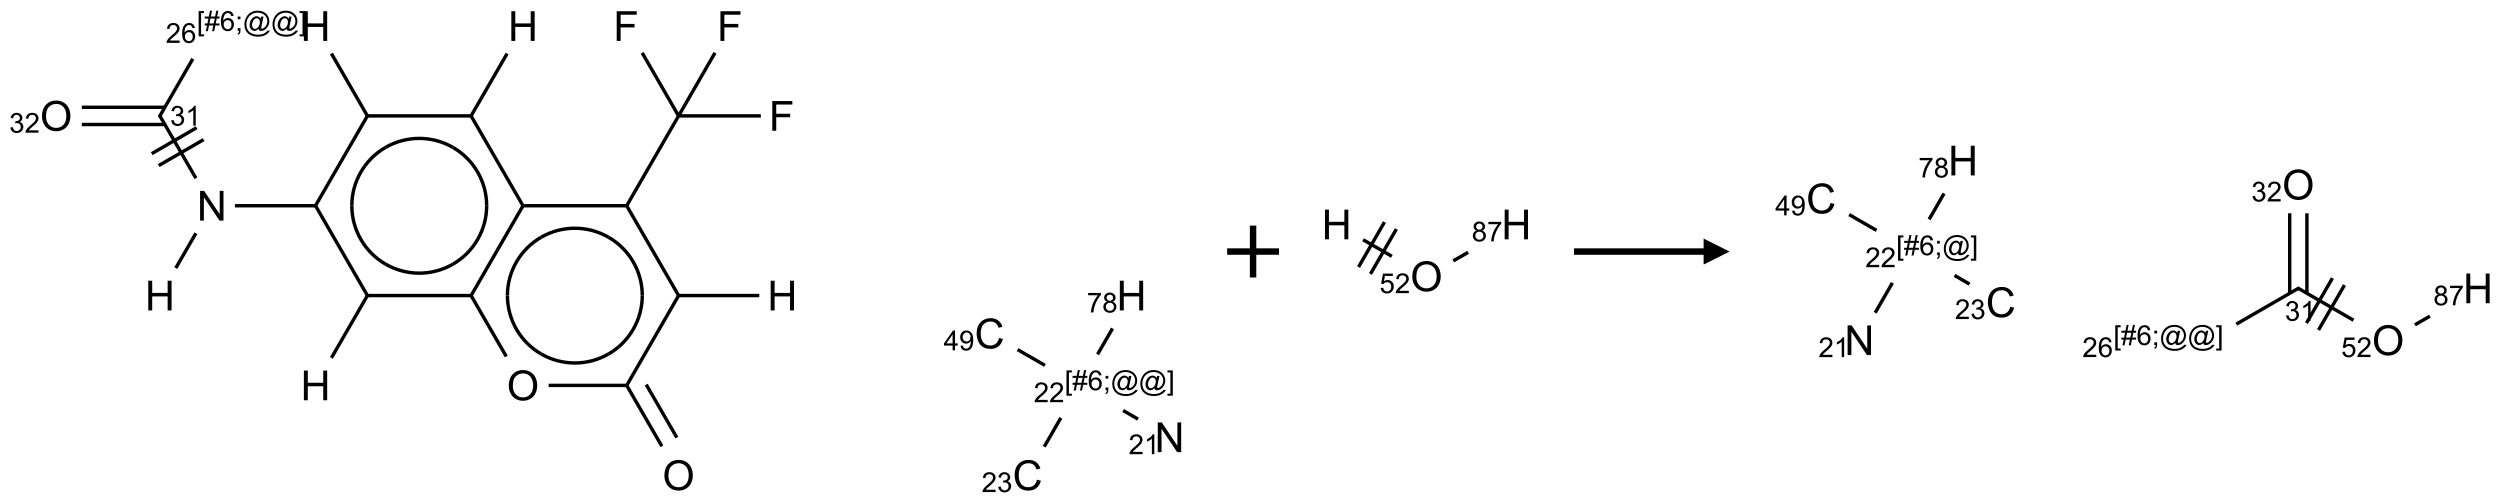 <?xml version="1.0" encoding="UTF-8"?>
<svg xmlns="http://www.w3.org/2000/svg" xmlns:xlink="http://www.w3.org/1999/xlink" width="964" height="194" viewBox="0 0 964 194">
<defs>
<g>
<g id="glyph-0-0">
<path d="M 2 0 L 2 -10 L 10 -10 L 10 0 Z M 2.25 -0.25 L 9.75 -0.25 L 9.75 -9.75 L 2.25 -9.75 Z M 2.25 -0.25 "/>
</g>
<g id="glyph-0-1">
<path d="M 1.281 0 L 1.281 -11.453 L 2.797 -11.453 L 2.797 -6.75 L 8.75 -6.75 L 8.75 -11.453 L 10.266 -11.453 L 10.266 0 L 8.75 0 L 8.75 -5.398 L 2.797 -5.398 L 2.797 0 Z M 1.281 0 "/>
</g>
<g id="glyph-0-2">
<path d="M 1.219 0 L 1.219 -11.453 L 2.773 -11.453 L 8.789 -2.461 L 8.789 -11.453 L 10.242 -11.453 L 10.242 0 L 8.688 0 L 2.672 -9 L 2.672 0 Z M 1.219 0 "/>
</g>
<g id="glyph-0-3">
<path d="M 0.773 -5.578 C 0.773 -7.48 1.285 -8.969 2.305 -10.043 C 3.324 -11.117 4.645 -11.656 6.258 -11.656 C 7.316 -11.656 8.27 -11.402 9.117 -10.898 C 9.965 -10.395 10.613 -9.688 11.059 -8.785 C 11.504 -7.883 11.727 -6.855 11.727 -5.711 C 11.727 -4.551 11.492 -3.512 11.023 -2.594 C 10.555 -1.676 9.891 -0.984 9.031 -0.512 C 8.172 -0.039 7.246 0.195 6.25 0.195 C 5.172 0.195 4.207 -0.066 3.359 -0.586 C 2.512 -1.105 1.867 -1.816 1.43 -2.719 C 0.992 -3.621 0.773 -4.574 0.773 -5.578 Z M 2.336 -5.555 C 2.336 -4.176 2.707 -3.086 3.449 -2.293 C 4.191 -1.5 5.121 -1.102 6.242 -1.102 C 7.383 -1.102 8.32 -1.504 9.059 -2.305 C 9.797 -3.105 10.164 -4.246 10.164 -5.719 C 10.164 -6.652 10.008 -7.465 9.691 -8.16 C 9.375 -8.855 8.914 -9.395 8.309 -9.777 C 7.703 -10.16 7.02 -10.352 6.266 -10.352 C 5.191 -10.352 4.27 -9.984 3.496 -9.246 C 2.723 -8.508 2.336 -7.277 2.336 -5.555 Z M 2.336 -5.555 "/>
</g>
<g id="glyph-0-4">
<path d="M 1.312 0 L 1.312 -11.453 L 9.039 -11.453 L 9.039 -10.102 L 2.828 -10.102 L 2.828 -6.555 L 8.203 -6.555 L 8.203 -5.203 L 2.828 -5.203 L 2.828 0 Z M 1.312 0 "/>
</g>
<g id="glyph-0-5">
<path d="M 9.406 -4.016 L 10.922 -3.633 C 10.605 -2.387 10.031 -1.438 9.207 -0.785 C 8.383 -0.133 7.371 0.195 6.18 0.195 C 4.945 0.195 3.941 -0.055 3.168 -0.559 C 2.395 -1.062 1.805 -1.789 1.402 -2.742 C 1 -3.695 0.797 -4.719 0.797 -5.812 C 0.797 -7.004 1.023 -8.047 1.48 -8.934 C 1.938 -9.82 2.586 -10.496 3.426 -10.957 C 4.266 -11.418 5.191 -11.648 6.203 -11.648 C 7.348 -11.648 8.312 -11.355 9.094 -10.773 C 9.875 -10.191 10.418 -9.371 10.727 -8.312 L 9.234 -7.961 C 8.969 -8.793 8.582 -9.402 8.078 -9.781 C 7.574 -10.16 6.938 -10.352 6.172 -10.352 C 5.293 -10.352 4.555 -10.141 3.965 -9.719 C 3.375 -9.297 2.957 -8.73 2.719 -8.02 C 2.48 -7.309 2.359 -6.574 2.359 -5.82 C 2.359 -4.848 2.5 -3.996 2.785 -3.27 C 3.07 -2.543 3.512 -2 4.109 -1.641 C 4.707 -1.281 5.355 -1.102 6.055 -1.102 C 6.902 -1.102 7.621 -1.348 8.211 -1.836 C 8.801 -2.324 9.199 -3.051 9.406 -4.016 Z M 9.406 -4.016 "/>
</g>
<g id="glyph-1-0">
<path d="M 1.332 0 L 1.332 -6.668 L 6.668 -6.668 L 6.668 0 Z M 1.5 -0.168 L 6.5 -0.168 L 6.5 -6.5 L 1.5 -6.5 Z M 1.5 -0.168 "/>
</g>
<g id="glyph-1-1">
<path d="M 0.449 -2.016 L 1.387 -2.141 C 1.492 -1.609 1.676 -1.227 1.934 -0.992 C 2.191 -0.758 2.508 -0.641 2.879 -0.641 C 3.32 -0.641 3.695 -0.793 3.996 -1.098 C 4.301 -1.402 4.453 -1.781 4.453 -2.234 C 4.453 -2.664 4.312 -3.02 4.031 -3.301 C 3.75 -3.578 3.391 -3.719 2.957 -3.719 C 2.781 -3.719 2.562 -3.684 2.297 -3.613 L 2.402 -4.438 C 2.465 -4.43 2.516 -4.426 2.551 -4.426 C 2.949 -4.426 3.312 -4.531 3.629 -4.738 C 3.949 -4.949 4.109 -5.27 4.109 -5.703 C 4.109 -6.047 3.992 -6.332 3.762 -6.559 C 3.527 -6.785 3.227 -6.895 2.859 -6.895 C 2.496 -6.895 2.191 -6.781 1.949 -6.551 C 1.707 -6.324 1.547 -5.98 1.48 -5.52 L 0.543 -5.688 C 0.656 -6.316 0.918 -6.805 1.324 -7.148 C 1.73 -7.492 2.234 -7.668 2.84 -7.668 C 3.254 -7.668 3.641 -7.578 3.988 -7.398 C 4.34 -7.219 4.609 -6.977 4.793 -6.668 C 4.98 -6.359 5.074 -6.031 5.074 -5.684 C 5.074 -5.352 4.984 -5.051 4.809 -4.781 C 4.629 -4.512 4.367 -4.297 4.02 -4.137 C 4.473 -4.031 4.824 -3.816 5.074 -3.488 C 5.324 -3.16 5.449 -2.75 5.449 -2.254 C 5.449 -1.59 5.203 -1.023 4.719 -0.559 C 4.234 -0.098 3.617 0.137 2.875 0.137 C 2.203 0.137 1.648 -0.062 1.207 -0.465 C 0.762 -0.863 0.512 -1.379 0.449 -2.016 Z M 0.449 -2.016 "/>
</g>
<g id="glyph-1-2">
<path d="M 3.973 0 L 3.035 0 L 3.035 -5.973 C 2.809 -5.758 2.516 -5.543 2.148 -5.328 C 1.781 -5.113 1.453 -4.953 1.16 -4.844 L 1.16 -5.75 C 1.684 -5.996 2.145 -6.297 2.535 -6.645 C 2.93 -6.996 3.207 -7.336 3.371 -7.668 L 3.973 -7.668 Z M 3.973 0 "/>
</g>
<g id="glyph-1-3">
<path d="M 0.723 2.121 L 0.723 -7.637 L 2.793 -7.637 L 2.793 -6.859 L 1.66 -6.859 L 1.66 1.344 L 2.793 1.344 L 2.793 2.121 Z M 0.723 2.121 "/>
</g>
<g id="glyph-1-4">
<path d="M 0.535 0.129 L 0.988 -2.09 L 0.109 -2.09 L 0.109 -2.863 L 1.145 -2.863 L 1.531 -4.754 L 0.109 -4.754 L 0.109 -5.531 L 1.688 -5.531 L 2.141 -7.766 L 2.922 -7.766 L 2.469 -5.531 L 4.109 -5.531 L 4.562 -7.766 L 5.348 -7.766 L 4.895 -5.531 L 5.797 -5.531 L 5.797 -4.754 L 4.738 -4.754 L 4.348 -2.863 L 5.797 -2.863 L 5.797 -2.09 L 4.191 -2.09 L 3.738 0.129 L 2.957 0.129 L 3.406 -2.09 L 1.77 -2.09 L 1.316 0.129 Z M 1.926 -2.863 L 3.562 -2.863 L 3.953 -4.754 L 2.312 -4.754 Z M 1.926 -2.863 "/>
</g>
<g id="glyph-1-5">
<path d="M 5.309 -5.766 L 4.375 -5.691 C 4.293 -6.059 4.172 -6.328 4.02 -6.496 C 3.766 -6.762 3.453 -6.895 3.082 -6.895 C 2.785 -6.895 2.523 -6.812 2.297 -6.645 C 2 -6.43 1.77 -6.117 1.598 -5.703 C 1.43 -5.289 1.34 -4.703 1.332 -3.938 C 1.559 -4.281 1.836 -4.535 2.16 -4.703 C 2.488 -4.871 2.828 -4.953 3.188 -4.953 C 3.812 -4.953 4.344 -4.723 4.785 -4.262 C 5.223 -3.801 5.441 -3.207 5.441 -2.48 C 5.441 -2 5.34 -1.555 5.133 -1.145 C 4.926 -0.73 4.641 -0.418 4.281 -0.199 C 3.922 0.02 3.512 0.129 3.051 0.129 C 2.27 0.129 1.633 -0.156 1.141 -0.73 C 0.648 -1.305 0.402 -2.254 0.402 -3.574 C 0.402 -5.051 0.672 -6.121 1.219 -6.793 C 1.695 -7.375 2.336 -7.668 3.141 -7.668 C 3.742 -7.668 4.234 -7.5 4.617 -7.16 C 5 -6.824 5.23 -6.359 5.309 -5.766 Z M 1.48 -2.473 C 1.48 -2.152 1.547 -1.844 1.684 -1.547 C 1.82 -1.25 2.016 -1.027 2.262 -0.871 C 2.508 -0.719 2.766 -0.641 3.035 -0.641 C 3.434 -0.641 3.773 -0.801 4.059 -1.121 C 4.344 -1.441 4.484 -1.875 4.484 -2.422 C 4.484 -2.949 4.344 -3.367 4.062 -3.668 C 3.781 -3.973 3.426 -4.125 3 -4.125 C 2.578 -4.125 2.219 -3.973 1.922 -3.668 C 1.625 -3.363 1.48 -2.969 1.48 -2.473 Z M 1.48 -2.473 "/>
</g>
<g id="glyph-1-6">
<path d="M 0.949 -4.465 L 0.949 -5.531 L 2.016 -5.531 L 2.016 -4.465 Z M 0.949 0 L 0.949 -1.066 L 2.016 -1.066 L 2.016 0 C 2.016 0.391 1.945 0.711 1.809 0.949 C 1.668 1.191 1.449 1.379 1.145 1.512 L 0.887 1.109 C 1.082 1.023 1.23 0.895 1.324 0.727 C 1.418 0.559 1.469 0.316 1.48 0 Z M 0.949 0 "/>
</g>
<g id="glyph-1-7">
<path d="M 6.047 -0.848 C 5.82 -0.59 5.57 -0.379 5.289 -0.223 C 5.008 -0.062 4.73 0.016 4.449 0.016 C 4.141 0.016 3.84 -0.074 3.547 -0.254 C 3.254 -0.434 3.02 -0.715 2.836 -1.09 C 2.652 -1.465 2.562 -1.875 2.562 -2.324 C 2.562 -2.875 2.703 -3.43 2.988 -3.98 C 3.27 -4.535 3.621 -4.953 4.043 -5.23 C 4.461 -5.508 4.871 -5.645 5.266 -5.645 C 5.566 -5.645 5.855 -5.566 6.129 -5.41 C 6.402 -5.25 6.641 -5.012 6.84 -4.688 L 7.016 -5.496 L 7.949 -5.496 L 7.199 -2 C 7.094 -1.516 7.043 -1.246 7.043 -1.191 C 7.043 -1.098 7.078 -1.02 7.148 -0.949 C 7.219 -0.883 7.305 -0.848 7.406 -0.848 C 7.59 -0.848 7.832 -0.953 8.129 -1.168 C 8.527 -1.445 8.84 -1.816 9.07 -2.285 C 9.301 -2.75 9.418 -3.234 9.418 -3.73 C 9.418 -4.309 9.27 -4.852 8.973 -5.355 C 8.676 -5.859 8.23 -6.262 7.645 -6.562 C 7.055 -6.863 6.406 -7.016 5.691 -7.016 C 4.879 -7.016 4.137 -6.824 3.465 -6.445 C 2.793 -6.066 2.273 -5.52 1.902 -4.809 C 1.535 -4.098 1.348 -3.34 1.348 -2.527 C 1.348 -1.676 1.535 -0.941 1.902 -0.328 C 2.273 0.285 2.809 0.742 3.508 1.035 C 4.207 1.328 4.984 1.473 5.832 1.473 C 6.742 1.473 7.504 1.32 8.121 1.016 C 8.734 0.711 9.195 0.34 9.5 -0.098 L 10.441 -0.098 C 10.266 0.266 9.961 0.637 9.531 1.016 C 9.102 1.395 8.59 1.695 7.996 1.914 C 7.402 2.133 6.688 2.246 5.848 2.246 C 5.078 2.246 4.367 2.145 3.715 1.949 C 3.066 1.75 2.512 1.453 2.051 1.055 C 1.594 0.656 1.25 0.199 1.016 -0.316 C 0.723 -0.973 0.578 -1.684 0.578 -2.441 C 0.578 -3.289 0.75 -4.098 1.098 -4.863 C 1.523 -5.805 2.125 -6.527 2.902 -7.027 C 3.684 -7.527 4.629 -7.777 5.738 -7.777 C 6.602 -7.777 7.375 -7.602 8.059 -7.246 C 8.746 -6.895 9.285 -6.371 9.684 -5.672 C 10.02 -5.07 10.188 -4.418 10.188 -3.715 C 10.188 -2.707 9.832 -1.812 9.125 -1.031 C 8.492 -0.328 7.801 0.02 7.051 0.02 C 6.812 0.02 6.617 -0.016 6.473 -0.09 C 6.324 -0.16 6.215 -0.266 6.145 -0.402 C 6.102 -0.488 6.066 -0.637 6.047 -0.848 Z M 3.527 -2.262 C 3.527 -1.785 3.641 -1.414 3.863 -1.152 C 4.09 -0.887 4.348 -0.754 4.641 -0.754 C 4.836 -0.754 5.039 -0.812 5.254 -0.93 C 5.469 -1.047 5.676 -1.219 5.871 -1.449 C 6.066 -1.676 6.23 -1.969 6.355 -2.32 C 6.48 -2.672 6.543 -3.027 6.543 -3.379 C 6.543 -3.852 6.426 -4.219 6.191 -4.48 C 5.957 -4.738 5.672 -4.871 5.332 -4.871 C 5.109 -4.871 4.902 -4.812 4.707 -4.699 C 4.512 -4.586 4.32 -4.406 4.137 -4.156 C 3.953 -3.906 3.805 -3.602 3.691 -3.246 C 3.582 -2.887 3.527 -2.559 3.527 -2.262 Z M 3.527 -2.262 "/>
</g>
<g id="glyph-1-8">
<path d="M 2.27 2.121 L 0.203 2.121 L 0.203 1.344 L 1.332 1.344 L 1.332 -6.859 L 0.203 -6.859 L 0.203 -7.637 L 2.27 -7.637 Z M 2.27 2.121 "/>
</g>
<g id="glyph-1-9">
<path d="M 5.371 -0.902 L 5.371 0 L 0.324 0 C 0.316 -0.227 0.352 -0.441 0.434 -0.652 C 0.562 -0.996 0.766 -1.332 1.051 -1.668 C 1.332 -2 1.742 -2.387 2.277 -2.824 C 3.105 -3.504 3.668 -4.043 3.957 -4.441 C 4.25 -4.84 4.395 -5.215 4.395 -5.566 C 4.395 -5.938 4.262 -6.254 3.996 -6.508 C 3.73 -6.762 3.387 -6.891 2.957 -6.891 C 2.508 -6.891 2.145 -6.754 1.875 -6.484 C 1.605 -6.215 1.469 -5.84 1.465 -5.359 L 0.5 -5.457 C 0.566 -6.176 0.812 -6.727 1.246 -7.102 C 1.676 -7.477 2.254 -7.668 2.98 -7.668 C 3.711 -7.668 4.293 -7.465 4.719 -7.059 C 5.145 -6.652 5.359 -6.148 5.359 -5.547 C 5.359 -5.242 5.297 -4.941 5.172 -4.645 C 5.047 -4.352 4.84 -4.039 4.551 -3.715 C 4.262 -3.387 3.777 -2.938 3.105 -2.371 C 2.543 -1.898 2.18 -1.578 2.02 -1.41 C 1.859 -1.242 1.73 -1.07 1.625 -0.902 Z M 5.371 -0.902 "/>
</g>
<g id="glyph-1-10">
<path d="M 3.449 0 L 3.449 -1.828 L 0.137 -1.828 L 0.137 -2.688 L 3.621 -7.637 L 4.387 -7.637 L 4.387 -2.688 L 5.418 -2.688 L 5.418 -1.828 L 4.387 -1.828 L 4.387 0 Z M 3.449 -2.688 L 3.449 -6.129 L 1.059 -2.688 Z M 3.449 -2.688 "/>
</g>
<g id="glyph-1-11">
<path d="M 0.582 -1.766 L 1.484 -1.848 C 1.562 -1.426 1.707 -1.117 1.922 -0.926 C 2.137 -0.734 2.414 -0.641 2.75 -0.641 C 3.039 -0.641 3.289 -0.707 3.508 -0.84 C 3.727 -0.973 3.902 -1.148 4.043 -1.367 C 4.18 -1.586 4.297 -1.887 4.391 -2.262 C 4.484 -2.637 4.531 -3.016 4.531 -3.406 C 4.531 -3.449 4.531 -3.512 4.527 -3.594 C 4.34 -3.297 4.082 -3.055 3.758 -2.867 C 3.434 -2.68 3.082 -2.59 2.703 -2.59 C 2.07 -2.59 1.535 -2.816 1.098 -3.277 C 0.66 -3.734 0.441 -4.34 0.441 -5.09 C 0.441 -5.863 0.672 -6.484 1.129 -6.957 C 1.586 -7.43 2.156 -7.668 2.844 -7.668 C 3.34 -7.668 3.793 -7.531 4.207 -7.266 C 4.617 -7 4.93 -6.617 5.145 -6.121 C 5.355 -5.629 5.465 -4.91 5.465 -3.973 C 5.465 -2.996 5.359 -2.223 5.145 -1.645 C 4.934 -1.066 4.617 -0.625 4.199 -0.324 C 3.781 -0.02 3.293 0.129 2.73 0.129 C 2.133 0.129 1.645 -0.035 1.266 -0.367 C 0.887 -0.699 0.66 -1.164 0.582 -1.766 Z M 4.422 -5.137 C 4.422 -5.676 4.277 -6.102 3.992 -6.418 C 3.707 -6.734 3.359 -6.891 2.957 -6.891 C 2.543 -6.891 2.18 -6.719 1.871 -6.379 C 1.562 -6.039 1.406 -5.598 1.406 -5.059 C 1.406 -4.57 1.555 -4.176 1.848 -3.871 C 2.141 -3.566 2.5 -3.418 2.934 -3.418 C 3.367 -3.418 3.723 -3.57 4.004 -3.871 C 4.281 -4.176 4.422 -4.598 4.422 -5.137 Z M 4.422 -5.137 "/>
</g>
<g id="glyph-1-12">
<path d="M 0.504 -6.637 L 0.504 -7.535 L 5.449 -7.535 L 5.449 -6.809 C 4.961 -6.289 4.48 -5.602 4.004 -4.746 C 3.527 -3.887 3.156 -3.004 2.895 -2.098 C 2.707 -1.461 2.59 -0.762 2.535 0 L 1.574 0 C 1.582 -0.602 1.703 -1.328 1.926 -2.176 C 2.152 -3.027 2.477 -3.848 2.898 -4.637 C 3.32 -5.426 3.77 -6.094 4.246 -6.637 Z M 0.504 -6.637 "/>
</g>
<g id="glyph-1-13">
<path d="M 1.887 -4.141 C 1.496 -4.281 1.207 -4.484 1.02 -4.75 C 0.832 -5.016 0.738 -5.328 0.738 -5.699 C 0.738 -6.254 0.938 -6.719 1.34 -7.098 C 1.738 -7.477 2.27 -7.668 2.934 -7.668 C 3.598 -7.668 4.137 -7.473 4.543 -7.086 C 4.949 -6.699 5.152 -6.227 5.152 -5.672 C 5.152 -5.316 5.059 -5.008 4.871 -4.746 C 4.688 -4.484 4.406 -4.281 4.027 -4.141 C 4.496 -3.988 4.852 -3.742 5.098 -3.402 C 5.34 -3.062 5.465 -2.656 5.465 -2.184 C 5.465 -1.531 5.234 -0.98 4.77 -0.535 C 4.309 -0.09 3.703 0.129 2.949 0.129 C 2.195 0.129 1.586 -0.094 1.125 -0.539 C 0.664 -0.984 0.434 -1.543 0.434 -2.207 C 0.434 -2.703 0.559 -3.121 0.809 -3.457 C 1.062 -3.793 1.422 -4.02 1.887 -4.141 Z M 1.699 -5.73 C 1.699 -5.367 1.812 -5.074 2.047 -4.844 C 2.281 -4.613 2.582 -4.5 2.953 -4.5 C 3.312 -4.5 3.609 -4.613 3.84 -4.84 C 4.07 -5.066 4.188 -5.348 4.188 -5.676 C 4.188 -6.02 4.07 -6.309 3.832 -6.543 C 3.594 -6.777 3.297 -6.895 2.941 -6.895 C 2.586 -6.895 2.289 -6.781 2.051 -6.551 C 1.816 -6.324 1.699 -6.047 1.699 -5.73 Z M 1.395 -2.203 C 1.395 -1.938 1.461 -1.676 1.586 -1.426 C 1.711 -1.176 1.902 -0.984 2.152 -0.848 C 2.402 -0.711 2.672 -0.641 2.957 -0.641 C 3.406 -0.641 3.777 -0.785 4.066 -1.074 C 4.359 -1.363 4.504 -1.727 4.504 -2.172 C 4.504 -2.625 4.355 -2.996 4.055 -3.293 C 3.754 -3.586 3.379 -3.734 2.926 -3.734 C 2.484 -3.734 2.121 -3.59 1.832 -3.297 C 1.543 -3.004 1.395 -2.641 1.395 -2.203 Z M 1.395 -2.203 "/>
</g>
<g id="glyph-1-14">
<path d="M 0.441 -2 L 1.426 -2.082 C 1.5 -1.605 1.668 -1.242 1.934 -1.004 C 2.199 -0.762 2.52 -0.641 2.895 -0.641 C 3.348 -0.641 3.73 -0.812 4.043 -1.152 C 4.355 -1.492 4.512 -1.941 4.512 -2.504 C 4.512 -3.039 4.359 -3.461 4.059 -3.77 C 3.758 -4.078 3.367 -4.234 2.879 -4.234 C 2.578 -4.234 2.305 -4.164 2.062 -4.027 C 1.82 -3.891 1.629 -3.715 1.488 -3.496 L 0.609 -3.609 L 1.348 -7.531 L 5.145 -7.531 L 5.145 -6.637 L 2.098 -6.637 L 1.688 -4.582 C 2.145 -4.902 2.625 -5.062 3.129 -5.062 C 3.797 -5.062 4.359 -4.832 4.816 -4.371 C 5.277 -3.91 5.504 -3.312 5.504 -2.59 C 5.504 -1.898 5.305 -1.301 4.902 -0.797 C 4.41 -0.18 3.742 0.129 2.895 0.129 C 2.199 0.129 1.633 -0.062 1.195 -0.453 C 0.758 -0.844 0.504 -1.359 0.441 -2 Z M 0.441 -2 "/>
</g>
</g>
</defs>
<path fill="none" stroke-width="0.033" stroke-linecap="butt" stroke-linejoin="miter" stroke="rgb(0%, 0%, 0%)" stroke-opacity="1" stroke-miterlimit="10" d="M 2.653 0.265 L 3.005 0.874 " transform="matrix(40, 0, 0, 40, 21.662, 10.049)"/>
<path fill="none" stroke-width="0.033" stroke-linecap="butt" stroke-linejoin="miter" stroke="rgb(0%, 0%, 0%)" stroke-opacity="1" stroke-miterlimit="10" d="M 3.005 0.858 L 2.495 1.74 " transform="matrix(40, 0, 0, 40, 21.662, 10.049)"/>
<path fill="none" stroke-width="0.033" stroke-linecap="butt" stroke-linejoin="miter" stroke="rgb(0%, 0%, 0%)" stroke-opacity="1" stroke-miterlimit="10" d="M 2.51 1.732 L 1.723 1.732 " transform="matrix(40, 0, 0, 40, 21.662, 10.049)"/>
<path fill="none" stroke-width="0.033" stroke-linecap="butt" stroke-linejoin="miter" stroke="rgb(0%, 0%, 0%)" stroke-opacity="1" stroke-miterlimit="10" d="M 1.347 1.997 L 1.153 2.333 " transform="matrix(40, 0, 0, 40, 21.662, 10.049)"/>
<path fill="none" stroke-width="0.033" stroke-linecap="butt" stroke-linejoin="miter" stroke="rgb(0%, 0%, 0%)" stroke-opacity="1" stroke-miterlimit="10" d="M 1.347 1.467 L 0.995 0.858 " transform="matrix(40, 0, 0, 40, 21.662, 10.049)"/>
<path fill="none" stroke-width="0.033" stroke-linecap="butt" stroke-linejoin="miter" stroke="rgb(0%, 0%, 0%)" stroke-opacity="1" stroke-miterlimit="10" d="M 1.354 0.98 L 0.921 1.23 " transform="matrix(40, 0, 0, 40, 21.662, 10.049)"/>
<path fill="none" stroke-width="0.033" stroke-linecap="butt" stroke-linejoin="miter" stroke="rgb(0%, 0%, 0%)" stroke-opacity="1" stroke-miterlimit="10" d="M 1.421 1.095 L 0.988 1.345 " transform="matrix(40, 0, 0, 40, 21.662, 10.049)"/>
<path fill="none" stroke-width="0.033" stroke-linecap="butt" stroke-linejoin="miter" stroke="rgb(0%, 0%, 0%)" stroke-opacity="1" stroke-miterlimit="10" d="M 0.995 0.874 L 1.317 0.316 " transform="matrix(40, 0, 0, 40, 21.662, 10.049)"/>
<path fill="none" stroke-width="0.033" stroke-linecap="butt" stroke-linejoin="miter" stroke="rgb(0%, 0%, 0%)" stroke-opacity="1" stroke-miterlimit="10" d="M 1.048 0.783 L 0.247 0.783 " transform="matrix(40, 0, 0, 40, 21.662, 10.049)"/>
<path fill="none" stroke-width="0.033" stroke-linecap="butt" stroke-linejoin="miter" stroke="rgb(0%, 0%, 0%)" stroke-opacity="1" stroke-miterlimit="10" d="M 1.048 0.949 L 0.247 0.949 " transform="matrix(40, 0, 0, 40, 21.662, 10.049)"/>
<path fill="none" stroke-width="0.033" stroke-linecap="butt" stroke-linejoin="miter" stroke="rgb(0%, 0%, 0%)" stroke-opacity="1" stroke-miterlimit="10" d="M 2.5 1.732 L 3.005 2.606 " transform="matrix(40, 0, 0, 40, 21.662, 10.049)"/>
<path fill="none" stroke-width="0.033" stroke-linecap="butt" stroke-linejoin="miter" stroke="rgb(0%, 0%, 0%)" stroke-opacity="1" stroke-miterlimit="10" d="M 3.005 2.59 L 2.653 3.199 " transform="matrix(40, 0, 0, 40, 21.662, 10.049)"/>
<path fill="none" stroke-width="0.033" stroke-linecap="butt" stroke-linejoin="miter" stroke="rgb(0%, 0%, 0%)" stroke-opacity="1" stroke-miterlimit="10" d="M 3 2.598 L 4.01 2.598 " transform="matrix(40, 0, 0, 40, 21.662, 10.049)"/>
<path fill="none" stroke-width="0.033" stroke-linecap="butt" stroke-linejoin="miter" stroke="rgb(0%, 0%, 0%)" stroke-opacity="1" stroke-miterlimit="10" d="M 3.995 2.59 L 4.339 3.185 " transform="matrix(40, 0, 0, 40, 21.662, 10.049)"/>
<path fill="none" stroke-width="0.033" stroke-linecap="butt" stroke-linejoin="miter" stroke="rgb(0%, 0%, 0%)" stroke-opacity="1" stroke-miterlimit="10" d="M 4.747 3.464 L 5.51 3.464 " transform="matrix(40, 0, 0, 40, 21.662, 10.049)"/>
<path fill="none" stroke-width="0.033" stroke-linecap="butt" stroke-linejoin="miter" stroke="rgb(0%, 0%, 0%)" stroke-opacity="1" stroke-miterlimit="10" d="M 5.495 3.456 L 5.839 4.051 " transform="matrix(40, 0, 0, 40, 21.662, 10.049)"/>
<path fill="none" stroke-width="0.033" stroke-linecap="butt" stroke-linejoin="miter" stroke="rgb(0%, 0%, 0%)" stroke-opacity="1" stroke-miterlimit="10" d="M 5.688 3.456 L 5.983 3.967 " transform="matrix(40, 0, 0, 40, 21.662, 10.049)"/>
<path fill="none" stroke-width="0.033" stroke-linecap="butt" stroke-linejoin="miter" stroke="rgb(0%, 0%, 0%)" stroke-opacity="1" stroke-miterlimit="10" d="M 5.5 3.464 L 6.005 2.59 " transform="matrix(40, 0, 0, 40, 21.662, 10.049)"/>
<path fill="none" stroke-width="0.033" stroke-linecap="butt" stroke-linejoin="miter" stroke="rgb(0%, 0%, 0%)" stroke-opacity="1" stroke-miterlimit="10" d="M 5.99 2.598 L 6.778 2.598 " transform="matrix(40, 0, 0, 40, 21.662, 10.049)"/>
<path fill="none" stroke-width="0.033" stroke-linecap="butt" stroke-linejoin="miter" stroke="rgb(0%, 0%, 0%)" stroke-opacity="1" stroke-miterlimit="10" d="M 6 2.598 L 5.495 1.724 " transform="matrix(40, 0, 0, 40, 21.662, 10.049)"/>
<path fill="none" stroke-width="0.033" stroke-linecap="butt" stroke-linejoin="miter" stroke="rgb(0%, 0%, 0%)" stroke-opacity="1" stroke-miterlimit="10" d="M 5.495 1.74 L 6 0.866 " transform="matrix(40, 0, 0, 40, 21.662, 10.049)"/>
<path fill="none" stroke-width="0.033" stroke-linecap="butt" stroke-linejoin="miter" stroke="rgb(0%, 0%, 0%)" stroke-opacity="1" stroke-miterlimit="10" d="M 6 0.866 L 5.649 0.258 " transform="matrix(40, 0, 0, 40, 21.662, 10.049)"/>
<path fill="none" stroke-width="0.033" stroke-linecap="butt" stroke-linejoin="miter" stroke="rgb(0%, 0%, 0%)" stroke-opacity="1" stroke-miterlimit="10" d="M 6 0.866 L 6.793 0.866 " transform="matrix(40, 0, 0, 40, 21.662, 10.049)"/>
<path fill="none" stroke-width="0.033" stroke-linecap="butt" stroke-linejoin="miter" stroke="rgb(0%, 0%, 0%)" stroke-opacity="1" stroke-miterlimit="10" d="M 6 0.866 L 6.351 0.258 " transform="matrix(40, 0, 0, 40, 21.662, 10.049)"/>
<path fill="none" stroke-width="0.033" stroke-linecap="butt" stroke-linejoin="miter" stroke="rgb(0%, 0%, 0%)" stroke-opacity="1" stroke-miterlimit="10" d="M 5.5 1.732 L 4.49 1.732 " transform="matrix(40, 0, 0, 40, 21.662, 10.049)"/>
<path fill="none" stroke-width="0.033" stroke-linecap="butt" stroke-linejoin="miter" stroke="rgb(0%, 0%, 0%)" stroke-opacity="1" stroke-miterlimit="10" d="M 4.505 1.724 L 4 2.598 " transform="matrix(40, 0, 0, 40, 21.662, 10.049)"/>
<path fill="none" stroke-width="0.033" stroke-linecap="butt" stroke-linejoin="miter" stroke="rgb(0%, 0%, 0%)" stroke-opacity="1" stroke-miterlimit="10" d="M 4.5 1.732 L 3.995 0.858 " transform="matrix(40, 0, 0, 40, 21.662, 10.049)"/>
<path fill="none" stroke-width="0.033" stroke-linecap="butt" stroke-linejoin="miter" stroke="rgb(0%, 0%, 0%)" stroke-opacity="1" stroke-miterlimit="10" d="M 4 0.866 L 3 0.866 " transform="matrix(40, 0, 0, 40, 21.662, 10.049)"/>
<path fill="none" stroke-width="0.033" stroke-linecap="butt" stroke-linejoin="miter" stroke="rgb(0%, 0%, 0%)" stroke-opacity="1" stroke-miterlimit="10" d="M 3.995 0.874 L 4.347 0.265 " transform="matrix(40, 0, 0, 40, 21.662, 10.049)"/>
<path fill="none" stroke-width="0.033" stroke-linecap="butt" stroke-linejoin="miter" stroke="rgb(0%, 0%, 0%)" stroke-opacity="1" stroke-miterlimit="10" d="M 9.525 4.055 L 9.685 3.777 " transform="matrix(40, 0, 0, 40, 21.662, 10.049)"/>
<path fill="none" stroke-width="0.033" stroke-linecap="butt" stroke-linejoin="miter" stroke="rgb(0%, 0%, 0%)" stroke-opacity="1" stroke-miterlimit="10" d="M 10.285 3.706 L 10.429 3.789 " transform="matrix(40, 0, 0, 40, 21.662, 10.049)"/>
<path fill="none" stroke-width="0.033" stroke-linecap="butt" stroke-linejoin="miter" stroke="rgb(0%, 0%, 0%)" stroke-opacity="1" stroke-miterlimit="10" d="M 9.532 3.271 L 9.268 3.119 " transform="matrix(40, 0, 0, 40, 21.662, 10.049)"/>
<path fill="none" stroke-width="0.033" stroke-linecap="butt" stroke-linejoin="miter" stroke="rgb(0%, 0%, 0%)" stroke-opacity="1" stroke-miterlimit="10" d="M 10.039 3.165 L 10.183 2.915 " transform="matrix(40, 0, 0, 40, 21.662, 10.049)"/>
<path fill="none" stroke-width="0.033" stroke-linecap="butt" stroke-linejoin="miter" stroke="rgb(0%, 0%, 0%)" stroke-opacity="1" stroke-miterlimit="10" d="M 2.85 1.732 C 2.85 1.5 2.974 1.286 3.175 1.17 " transform="matrix(40, 0, 0, 40, 21.662, 10.049)"/>
<path fill="none" stroke-width="0.033" stroke-linecap="butt" stroke-linejoin="miter" stroke="rgb(0%, 0%, 0%)" stroke-opacity="1" stroke-miterlimit="10" d="M 3.175 2.295 C 2.974 2.179 2.85 1.964 2.85 1.732 " transform="matrix(40, 0, 0, 40, 21.662, 10.049)"/>
<path fill="none" stroke-width="0.033" stroke-linecap="butt" stroke-linejoin="miter" stroke="rgb(0%, 0%, 0%)" stroke-opacity="1" stroke-miterlimit="10" d="M 3.825 2.295 C 3.624 2.411 3.376 2.411 3.175 2.295 " transform="matrix(40, 0, 0, 40, 21.662, 10.049)"/>
<path fill="none" stroke-width="0.033" stroke-linecap="butt" stroke-linejoin="miter" stroke="rgb(0%, 0%, 0%)" stroke-opacity="1" stroke-miterlimit="10" d="M 4.15 1.732 C 4.15 1.964 4.026 2.179 3.825 2.295 " transform="matrix(40, 0, 0, 40, 21.662, 10.049)"/>
<path fill="none" stroke-width="0.033" stroke-linecap="butt" stroke-linejoin="miter" stroke="rgb(0%, 0%, 0%)" stroke-opacity="1" stroke-miterlimit="10" d="M 3.825 1.17 C 4.026 1.286 4.15 1.5 4.15 1.732 " transform="matrix(40, 0, 0, 40, 21.662, 10.049)"/>
<path fill="none" stroke-width="0.033" stroke-linecap="butt" stroke-linejoin="miter" stroke="rgb(0%, 0%, 0%)" stroke-opacity="1" stroke-miterlimit="10" d="M 3.175 1.17 C 3.376 1.054 3.624 1.054 3.825 1.17 " transform="matrix(40, 0, 0, 40, 21.662, 10.049)"/>
<path fill="none" stroke-width="0.033" stroke-linecap="butt" stroke-linejoin="miter" stroke="rgb(0%, 0%, 0%)" stroke-opacity="1" stroke-miterlimit="10" d="M 4.675 3.161 C 4.474 3.045 4.35 2.83 4.35 2.598 " transform="matrix(40, 0, 0, 40, 21.662, 10.049)"/>
<path fill="none" stroke-width="0.033" stroke-linecap="butt" stroke-linejoin="miter" stroke="rgb(0%, 0%, 0%)" stroke-opacity="1" stroke-miterlimit="10" d="M 5.325 3.161 C 5.124 3.277 4.876 3.277 4.675 3.161 " transform="matrix(40, 0, 0, 40, 21.662, 10.049)"/>
<path fill="none" stroke-width="0.033" stroke-linecap="butt" stroke-linejoin="miter" stroke="rgb(0%, 0%, 0%)" stroke-opacity="1" stroke-miterlimit="10" d="M 5.65 2.598 C 5.65 2.83 5.526 3.045 5.325 3.161 " transform="matrix(40, 0, 0, 40, 21.662, 10.049)"/>
<path fill="none" stroke-width="0.033" stroke-linecap="butt" stroke-linejoin="miter" stroke="rgb(0%, 0%, 0%)" stroke-opacity="1" stroke-miterlimit="10" d="M 5.325 2.036 C 5.526 2.152 5.65 2.366 5.65 2.598 " transform="matrix(40, 0, 0, 40, 21.662, 10.049)"/>
<path fill="none" stroke-width="0.033" stroke-linecap="butt" stroke-linejoin="miter" stroke="rgb(0%, 0%, 0%)" stroke-opacity="1" stroke-miterlimit="10" d="M 4.675 2.036 C 4.876 1.92 5.124 1.92 5.325 2.036 " transform="matrix(40, 0, 0, 40, 21.662, 10.049)"/>
<path fill="none" stroke-width="0.033" stroke-linecap="butt" stroke-linejoin="miter" stroke="rgb(0%, 0%, 0%)" stroke-opacity="1" stroke-miterlimit="10" d="M 4.35 2.598 C 4.35 2.366 4.474 2.152 4.675 2.036 " transform="matrix(40, 0, 0, 40, 21.662, 10.049)"/>
<g fill="rgb(0%, 0%, 0%)" fill-opacity="1">
<use xlink:href="#glyph-0-1" x="115.891" y="15.777"/>
</g>
<g fill="rgb(0%, 0%, 0%)" fill-opacity="1">
<use xlink:href="#glyph-0-2" x="75.934" y="85.059"/>
</g>
<g fill="rgb(0%, 0%, 0%)" fill-opacity="1">
<use xlink:href="#glyph-0-1" x="55.891" y="119.699"/>
</g>
<g fill="rgb(0%, 0%, 0%)" fill-opacity="1">
<use xlink:href="#glyph-1-1" x="65.57" y="48.453"/>
<use xlink:href="#glyph-1-2" x="71.503" y="48.453"/>
</g>
<g fill="rgb(0%, 0%, 0%)" fill-opacity="1">
<use xlink:href="#glyph-1-3" x="75.875" y="11.902"/>
<use xlink:href="#glyph-1-4" x="78.839" y="11.902"/>
<use xlink:href="#glyph-1-5" x="84.771" y="11.902"/>
<use xlink:href="#glyph-1-6" x="90.703" y="11.902"/>
<use xlink:href="#glyph-1-7" x="93.667" y="11.902"/>
<use xlink:href="#glyph-1-7" x="104.495" y="11.902"/>
<use xlink:href="#glyph-1-8" x="115.323" y="11.902"/>
</g>
<g fill="rgb(0%, 0%, 0%)" fill-opacity="1">
<use xlink:href="#glyph-1-9" x="63.891" y="16.531"/>
<use xlink:href="#glyph-1-5" x="69.823" y="16.531"/>
</g>
<g fill="rgb(0%, 0%, 0%)" fill-opacity="1">
<use xlink:href="#glyph-0-3" x="15.414" y="50.422"/>
</g>
<g fill="rgb(0%, 0%, 0%)" fill-opacity="1">
<use xlink:href="#glyph-1-1" x="3.551" y="51.168"/>
<use xlink:href="#glyph-1-9" x="9.483" y="51.168"/>
</g>
<g fill="rgb(0%, 0%, 0%)" fill-opacity="1">
<use xlink:href="#glyph-0-1" x="115.891" y="154.34"/>
</g>
<g fill="rgb(0%, 0%, 0%)" fill-opacity="1">
<use xlink:href="#glyph-0-3" x="195.414" y="154.344"/>
</g>
<g fill="rgb(0%, 0%, 0%)" fill-opacity="1">
<use xlink:href="#glyph-0-3" x="255.414" y="188.984"/>
</g>
<g fill="rgb(0%, 0%, 0%)" fill-opacity="1">
<use xlink:href="#glyph-0-1" x="295.891" y="119.699"/>
</g>
<g fill="rgb(0%, 0%, 0%)" fill-opacity="1">
<use xlink:href="#glyph-0-4" x="236.488" y="15.777"/>
</g>
<g fill="rgb(0%, 0%, 0%)" fill-opacity="1">
<use xlink:href="#glyph-0-4" x="296.488" y="50.418"/>
</g>
<g fill="rgb(0%, 0%, 0%)" fill-opacity="1">
<use xlink:href="#glyph-0-4" x="276.488" y="15.777"/>
</g>
<g fill="rgb(0%, 0%, 0%)" fill-opacity="1">
<use xlink:href="#glyph-0-1" x="195.891" y="15.777"/>
</g>
<g fill="rgb(0%, 0%, 0%)" fill-opacity="1">
<use xlink:href="#glyph-0-5" x="390.445" y="188.98"/>
</g>
<g fill="rgb(0%, 0%, 0%)" fill-opacity="1">
<use xlink:href="#glyph-1-9" x="378.527" y="189.734"/>
<use xlink:href="#glyph-1-1" x="384.46" y="189.734"/>
</g>
<g fill="rgb(0%, 0%, 0%)" fill-opacity="1">
<use xlink:href="#glyph-1-3" x="410.516" y="150.465"/>
<use xlink:href="#glyph-1-4" x="413.479" y="150.465"/>
<use xlink:href="#glyph-1-5" x="419.411" y="150.465"/>
<use xlink:href="#glyph-1-6" x="425.344" y="150.465"/>
<use xlink:href="#glyph-1-7" x="428.307" y="150.465"/>
<use xlink:href="#glyph-1-7" x="439.135" y="150.465"/>
<use xlink:href="#glyph-1-8" x="449.964" y="150.465"/>
</g>
<g fill="rgb(0%, 0%, 0%)" fill-opacity="1">
<use xlink:href="#glyph-1-9" x="398.605" y="155.094"/>
<use xlink:href="#glyph-1-9" x="404.538" y="155.094"/>
</g>
<g fill="rgb(0%, 0%, 0%)" fill-opacity="1">
<use xlink:href="#glyph-0-2" x="445.215" y="174.34"/>
</g>
<g fill="rgb(0%, 0%, 0%)" fill-opacity="1">
<use xlink:href="#glyph-1-9" x="435.195" y="175.133"/>
<use xlink:href="#glyph-1-2" x="441.128" y="175.133"/>
</g>
<g fill="rgb(0%, 0%, 0%)" fill-opacity="1">
<use xlink:href="#glyph-0-5" x="375.805" y="134.34"/>
</g>
<g fill="rgb(0%, 0%, 0%)" fill-opacity="1">
<use xlink:href="#glyph-1-10" x="363.871" y="135.094"/>
<use xlink:href="#glyph-1-11" x="369.803" y="135.094"/>
</g>
<g fill="rgb(0%, 0%, 0%)" fill-opacity="1">
<use xlink:href="#glyph-0-1" x="430.531" y="119.699"/>
</g>
<g fill="rgb(0%, 0%, 0%)" fill-opacity="1">
<use xlink:href="#glyph-1-12" x="419.082" y="120.492"/>
<use xlink:href="#glyph-1-13" x="425.014" y="120.492"/>
</g>
<path fill="none" stroke-width="0.062" stroke-linecap="butt" stroke-linejoin="miter" stroke="rgb(0%, 0%, 0%)" stroke-opacity="1" stroke-miterlimit="10" d="M -0 0 L 0.5 0 M 0.25 -0.25 L 0.25 0.25 " transform="matrix(40, 0, 0, 40, 473.186, 97)"/>
<path fill="none" stroke-width="0.033" stroke-linecap="butt" stroke-linejoin="miter" stroke="rgb(0%, 0%, 0%)" stroke-opacity="1" stroke-miterlimit="10" d="M 0.255 0.147 L 0.532 0.307 " transform="matrix(40, 0, 0, 40, 515.412, 86.559)"/>
<path fill="none" stroke-width="0.033" stroke-linecap="butt" stroke-linejoin="miter" stroke="rgb(0%, 0%, 0%)" stroke-opacity="1" stroke-miterlimit="10" d="M 0.326 0.477 L 0.576 0.044 " transform="matrix(40, 0, 0, 40, 515.412, 86.559)"/>
<path fill="none" stroke-width="0.033" stroke-linecap="butt" stroke-linejoin="miter" stroke="rgb(0%, 0%, 0%)" stroke-opacity="1" stroke-miterlimit="10" d="M 0.211 0.41 L 0.461 -0.023 " transform="matrix(40, 0, 0, 40, 515.412, 86.559)"/>
<path fill="none" stroke-width="0.033" stroke-linecap="butt" stroke-linejoin="miter" stroke="rgb(0%, 0%, 0%)" stroke-opacity="1" stroke-miterlimit="10" d="M 1.124 0.351 L 1.268 0.268 " transform="matrix(40, 0, 0, 40, 515.412, 86.559)"/>
<g fill="rgb(0%, 0%, 0%)" fill-opacity="1">
<use xlink:href="#glyph-0-1" x="509.641" y="92.285"/>
</g>
<g fill="rgb(0%, 0%, 0%)" fill-opacity="1">
<use xlink:href="#glyph-0-3" x="543.805" y="112.289"/>
</g>
<g fill="rgb(0%, 0%, 0%)" fill-opacity="1">
<use xlink:href="#glyph-1-14" x="531.941" y="113.039"/>
<use xlink:href="#glyph-1-9" x="537.874" y="113.039"/>
</g>
<g fill="rgb(0%, 0%, 0%)" fill-opacity="1">
<use xlink:href="#glyph-0-1" x="578.922" y="92.285"/>
</g>
<g fill="rgb(0%, 0%, 0%)" fill-opacity="1">
<use xlink:href="#glyph-1-13" x="567.488" y="93.078"/>
<use xlink:href="#glyph-1-12" x="573.421" y="93.078"/>
</g>
<path fill-rule="nonzero" fill="rgb(0%, 0%, 0%)" fill-opacity="1" d="M 606.918 98.25 L 656.918 98.25 L 656.918 102 L 666.918 97 L 656.918 92 L 656.918 95.75 L 606.918 95.75 "/>
<path fill="none" stroke-width="0.033" stroke-linecap="butt" stroke-linejoin="miter" stroke="rgb(0%, 0%, 0%)" stroke-opacity="1" stroke-miterlimit="10" d="M 0.519 1.467 L 0.685 1.179 " transform="matrix(40, 0, 0, 40, 702.307, 61.918)"/>
<path fill="none" stroke-width="0.033" stroke-linecap="butt" stroke-linejoin="miter" stroke="rgb(0%, 0%, 0%)" stroke-opacity="1" stroke-miterlimit="10" d="M 1.284 1.107 L 1.429 1.191 " transform="matrix(40, 0, 0, 40, 702.307, 61.918)"/>
<path fill="none" stroke-width="0.033" stroke-linecap="butt" stroke-linejoin="miter" stroke="rgb(0%, 0%, 0%)" stroke-opacity="1" stroke-miterlimit="10" d="M 0.532 0.673 L 0.268 0.521 " transform="matrix(40, 0, 0, 40, 702.307, 61.918)"/>
<path fill="none" stroke-width="0.033" stroke-linecap="butt" stroke-linejoin="miter" stroke="rgb(0%, 0%, 0%)" stroke-opacity="1" stroke-miterlimit="10" d="M 1.039 0.567 L 1.183 0.317 " transform="matrix(40, 0, 0, 40, 702.307, 61.918)"/>
<path fill="none" stroke-width="0.033" stroke-linecap="butt" stroke-linejoin="miter" stroke="rgb(0%, 0%, 0%)" stroke-opacity="1" stroke-miterlimit="10" d="M 4.606 1.227 L 4 1.577 " transform="matrix(40, 0, 0, 40, 702.307, 61.918)"/>
<path fill="none" stroke-width="0.033" stroke-linecap="butt" stroke-linejoin="miter" stroke="rgb(0%, 0%, 0%)" stroke-opacity="1" stroke-miterlimit="10" d="M 4.681 1.28 L 4.681 0.508 " transform="matrix(40, 0, 0, 40, 702.307, 61.918)"/>
<path fill="none" stroke-width="0.033" stroke-linecap="butt" stroke-linejoin="miter" stroke="rgb(0%, 0%, 0%)" stroke-opacity="1" stroke-miterlimit="10" d="M 4.515 1.28 L 4.515 0.508 " transform="matrix(40, 0, 0, 40, 702.307, 61.918)"/>
<path fill="none" stroke-width="0.033" stroke-linecap="butt" stroke-linejoin="miter" stroke="rgb(0%, 0%, 0%)" stroke-opacity="1" stroke-miterlimit="10" d="M 4.59 1.227 L 5.13 1.539 " transform="matrix(40, 0, 0, 40, 702.307, 61.918)"/>
<path fill="none" stroke-width="0.033" stroke-linecap="butt" stroke-linejoin="miter" stroke="rgb(0%, 0%, 0%)" stroke-opacity="1" stroke-miterlimit="10" d="M 4.793 1.633 L 5.043 1.2 " transform="matrix(40, 0, 0, 40, 702.307, 61.918)"/>
<path fill="none" stroke-width="0.033" stroke-linecap="butt" stroke-linejoin="miter" stroke="rgb(0%, 0%, 0%)" stroke-opacity="1" stroke-miterlimit="10" d="M 4.677 1.566 L 4.927 1.133 " transform="matrix(40, 0, 0, 40, 702.307, 61.918)"/>
<path fill="none" stroke-width="0.033" stroke-linecap="butt" stroke-linejoin="miter" stroke="rgb(0%, 0%, 0%)" stroke-opacity="1" stroke-miterlimit="10" d="M 5.722 1.583 L 5.867 1.5 " transform="matrix(40, 0, 0, 40, 702.307, 61.918)"/>
<g fill="rgb(0%, 0%, 0%)" fill-opacity="1">
<use xlink:href="#glyph-0-2" x="711.219" y="136.926"/>
</g>
<g fill="rgb(0%, 0%, 0%)" fill-opacity="1">
<use xlink:href="#glyph-1-9" x="701.199" y="137.719"/>
<use xlink:href="#glyph-1-2" x="707.132" y="137.719"/>
</g>
<g fill="rgb(0%, 0%, 0%)" fill-opacity="1">
<use xlink:href="#glyph-1-3" x="731.16" y="98.41"/>
<use xlink:href="#glyph-1-4" x="734.124" y="98.41"/>
<use xlink:href="#glyph-1-5" x="740.056" y="98.41"/>
<use xlink:href="#glyph-1-6" x="745.988" y="98.41"/>
<use xlink:href="#glyph-1-7" x="748.952" y="98.41"/>
<use xlink:href="#glyph-1-8" x="759.78" y="98.41"/>
</g>
<g fill="rgb(0%, 0%, 0%)" fill-opacity="1">
<use xlink:href="#glyph-1-9" x="719.25" y="103.039"/>
<use xlink:href="#glyph-1-9" x="725.182" y="103.039"/>
</g>
<g fill="rgb(0%, 0%, 0%)" fill-opacity="1">
<use xlink:href="#glyph-0-5" x="765.73" y="122.285"/>
</g>
<g fill="rgb(0%, 0%, 0%)" fill-opacity="1">
<use xlink:href="#glyph-1-9" x="753.812" y="123.039"/>
<use xlink:href="#glyph-1-1" x="759.745" y="123.039"/>
</g>
<g fill="rgb(0%, 0%, 0%)" fill-opacity="1">
<use xlink:href="#glyph-0-5" x="696.449" y="82.285"/>
</g>
<g fill="rgb(0%, 0%, 0%)" fill-opacity="1">
<use xlink:href="#glyph-1-10" x="684.516" y="83.039"/>
<use xlink:href="#glyph-1-11" x="690.448" y="83.039"/>
</g>
<g fill="rgb(0%, 0%, 0%)" fill-opacity="1">
<use xlink:href="#glyph-0-1" x="751.176" y="67.645"/>
</g>
<g fill="rgb(0%, 0%, 0%)" fill-opacity="1">
<use xlink:href="#glyph-1-12" x="739.727" y="68.438"/>
<use xlink:href="#glyph-1-13" x="745.659" y="68.438"/>
</g>
<g fill="rgb(0%, 0%, 0%)" fill-opacity="1">
<use xlink:href="#glyph-1-1" x="881.051" y="123.699"/>
<use xlink:href="#glyph-1-2" x="886.983" y="123.699"/>
</g>
<g fill="rgb(0%, 0%, 0%)" fill-opacity="1">
<use xlink:href="#glyph-1-3" x="814.93" y="133.051"/>
<use xlink:href="#glyph-1-4" x="817.893" y="133.051"/>
<use xlink:href="#glyph-1-5" x="823.826" y="133.051"/>
<use xlink:href="#glyph-1-6" x="829.758" y="133.051"/>
<use xlink:href="#glyph-1-7" x="832.721" y="133.051"/>
<use xlink:href="#glyph-1-7" x="843.549" y="133.051"/>
<use xlink:href="#glyph-1-8" x="854.378" y="133.051"/>
</g>
<g fill="rgb(0%, 0%, 0%)" fill-opacity="1">
<use xlink:href="#glyph-1-9" x="802.949" y="137.68"/>
<use xlink:href="#glyph-1-5" x="808.882" y="137.68"/>
</g>
<g fill="rgb(0%, 0%, 0%)" fill-opacity="1">
<use xlink:href="#glyph-0-3" x="879.98" y="76.93"/>
</g>
<g fill="rgb(0%, 0%, 0%)" fill-opacity="1">
<use xlink:href="#glyph-1-1" x="868.117" y="77.68"/>
<use xlink:href="#glyph-1-9" x="874.049" y="77.68"/>
</g>
<g fill="rgb(0%, 0%, 0%)" fill-opacity="1">
<use xlink:href="#glyph-0-3" x="914.621" y="136.93"/>
</g>
<g fill="rgb(0%, 0%, 0%)" fill-opacity="1">
<use xlink:href="#glyph-1-14" x="902.758" y="137.68"/>
<use xlink:href="#glyph-1-9" x="908.69" y="137.68"/>
</g>
<g fill="rgb(0%, 0%, 0%)" fill-opacity="1">
<use xlink:href="#glyph-0-1" x="949.738" y="116.926"/>
</g>
<g fill="rgb(0%, 0%, 0%)" fill-opacity="1">
<use xlink:href="#glyph-1-13" x="938.305" y="117.719"/>
<use xlink:href="#glyph-1-12" x="944.237" y="117.719"/>
</g>
</svg>
